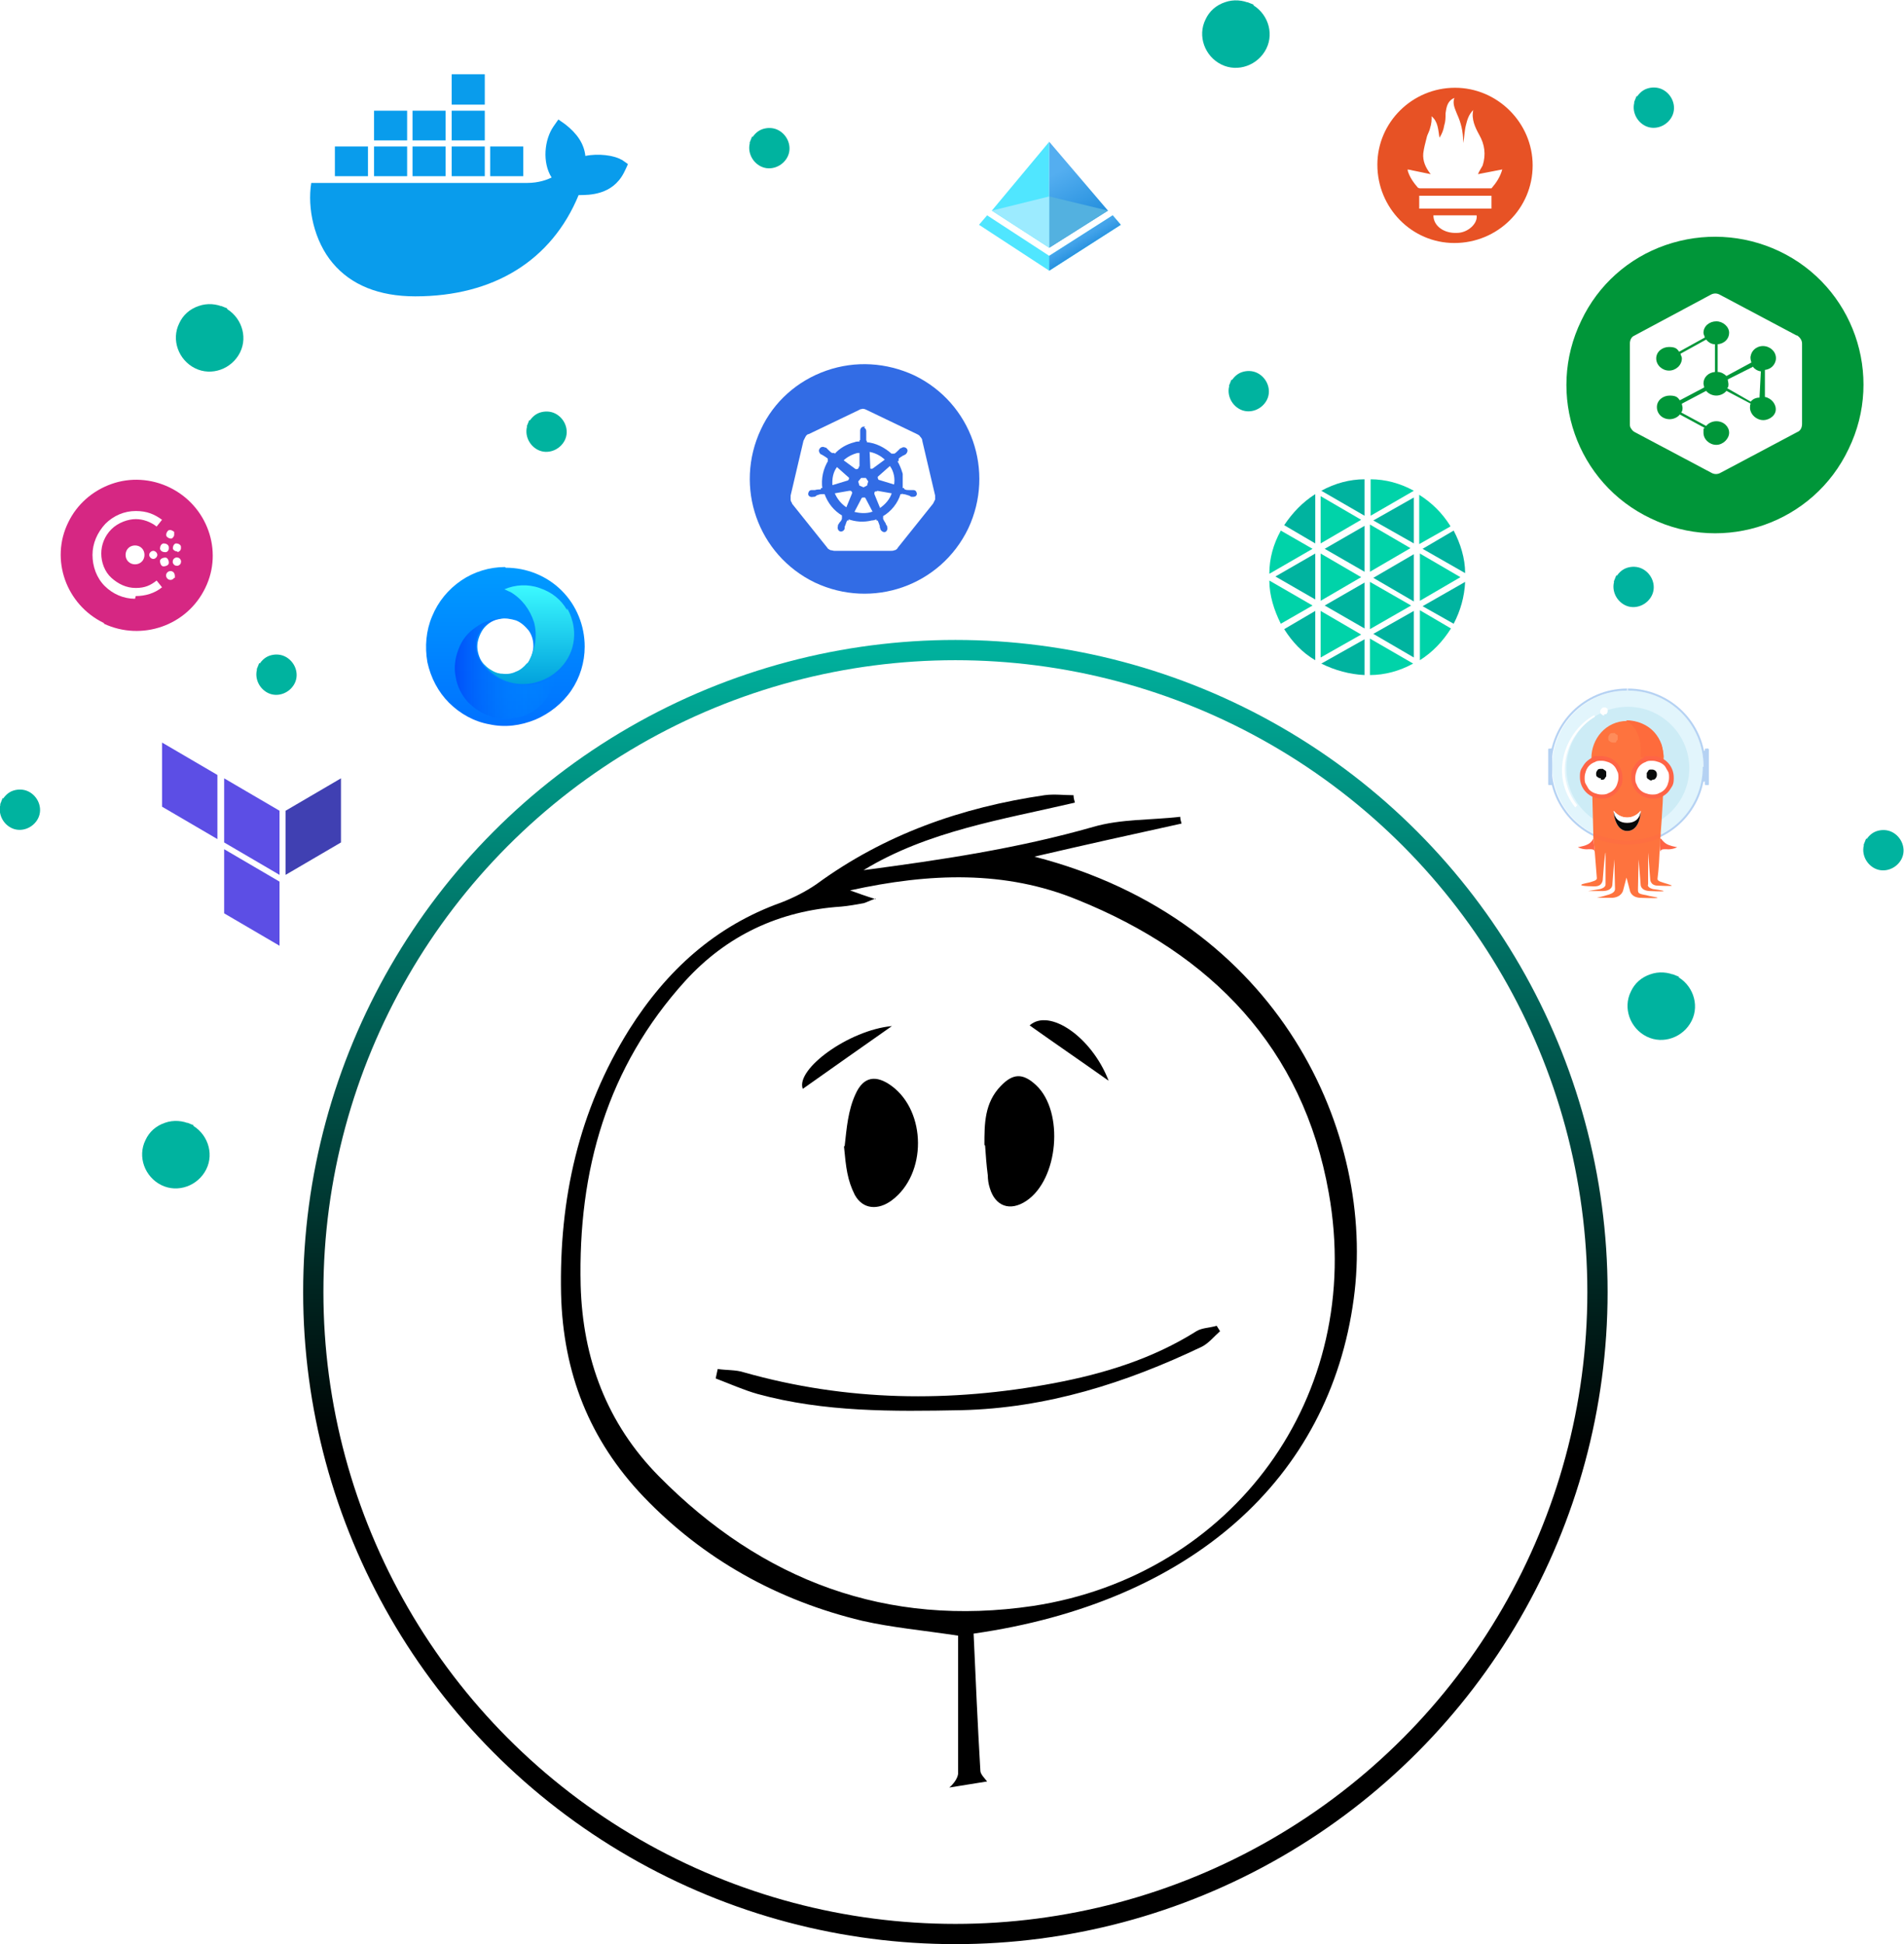 <?xml version="1.0" encoding="UTF-8"?>
<svg id="Layer_1" xmlns="http://www.w3.org/2000/svg" xmlns:xlink="http://www.w3.org/1999/xlink" version="1.1" viewBox="0 0 282 288">
  <!-- Generator: Adobe Illustrator 29.1.0, SVG Export Plug-In . SVG Version: 2.1.0 Build 142)  -->
  <defs>
    <style>
      .st0, .st1 {
        fill: #00b39f;
      }

      .st2 {
        fill: #e2f5fc;
      }

      .st3 {
        filter: url(#drop-shadow-1);
      }

      .st4 {
        fill: #50e6ff;
      }

      .st5, .st6, .st7, .st8, .st9, .st10 {
        fill-rule: evenodd;
      }

      .st5, .st11 {
        fill: #fff;
      }

      .st12 {
        fill: url(#linear-gradient2);
      }

      .st13 {
        fill: url(#linear-gradient1);
      }

      .st14 {
        fill: url(#linear-gradient3);
      }

      .st15 {
        fill: url(#linear-gradient5);
      }

      .st16 {
        fill: url(#linear-gradient4);
      }

      .st17 {
        fill: #e75225;
      }

      .st18 {
        stroke: #326ce5;
        stroke-width: .2px;
      }

      .st18, .st7 {
        fill: #326ce5;
      }

      .st19 {
        fill: #fea777;
        opacity: .5;
      }

      .st19, .st20 {
        isolation: isolate;
      }

      .st21 {
        fill: #fe6b3c;
      }

      .st22 {
        fill: #fe733e;
      }

      .st23 {
        fill: #53b1e0;
      }

      .st24 {
        fill: #090b0b;
      }

      .st6 {
        fill: #d62783;
      }

      .st25, .st20 {
        fill: #fe6446;
      }

      .st26 {
        fill: #00d3a9;
      }

      .st27 {
        fill: none;
        stroke: url(#linear-gradient);
        stroke-width: 3px;
      }

      .st8 {
        fill: #4040b2;
      }

      .st28 {
        fill: #9cebff;
      }

      .st29 {
        fill: #cdecf6;
      }

      .st30 {
        fill: #099cec;
      }

      .st31 {
        fill: #070909;
      }

      .st32 {
        fill: #b5d2f3;
      }

      .st1 {
        stroke: #00b39f;
      }

      .st9 {
        fill: #5c4ee5;
      }

      .st20 {
        opacity: .3;
      }

      .st10 {
        fill: #009639;
      }
    </style>
    <linearGradient id="linear-gradient" x1="-677.5" y1="193.3" x2="-677.5" y2="72.4" gradientTransform="translate(819 288) scale(1 -1)" gradientUnits="userSpaceOnUse">
      <stop offset="0" stop-color="#00b39f"/>
      <stop offset="1" stop-color="#000"/>
    </linearGradient>
    <linearGradient id="linear-gradient1" x1="-658.5" y1="252.8" x2="-663.9" y2="263" gradientTransform="translate(819 288) scale(1 -1)" gradientUnits="userSpaceOnUse">
      <stop offset="0" stop-color="#1988d9"/>
      <stop offset=".9" stop-color="#54aef0"/>
    </linearGradient>
    <linearGradient id="linear-gradient2" x1="-660.9" y1="255.7" x2="-657.1" y2="249.3" gradientTransform="translate(819 288) scale(1 -1)" gradientUnits="userSpaceOnUse">
      <stop offset="0" stop-color="#54aef0"/>
      <stop offset=".3" stop-color="#4fabee"/>
      <stop offset=".5" stop-color="#41a2e9"/>
      <stop offset=".7" stop-color="#2a93e0"/>
      <stop offset=".9" stop-color="#1988d9"/>
    </linearGradient>
    <linearGradient id="linear-gradient3" x1="-744.2" y1="180.5" x2="-744.2" y2="204" gradientTransform="translate(819 288) scale(1 -1)" gradientUnits="userSpaceOnUse">
      <stop offset="0" stop-color="#0071ff"/>
      <stop offset="1" stop-color="#009bff"/>
    </linearGradient>
    <linearGradient id="linear-gradient4" x1="-751.7" y1="189" x2="-736.9" y2="189" gradientTransform="translate(819 288) scale(1 -1)" gradientUnits="userSpaceOnUse">
      <stop offset="0" stop-color="#0050fa"/>
      <stop offset="1" stop-color="#00a0ff" stop-opacity="0"/>
    </linearGradient>
    <linearGradient id="linear-gradient5" x1="-740.9" y1="186.4" x2="-740.9" y2="201.3" gradientTransform="translate(819 288) scale(1 -1)" gradientUnits="userSpaceOnUse">
      <stop offset="0" stop-color="#00a0dc"/>
      <stop offset="1" stop-color="#3cfaff"/>
    </linearGradient>
    <filter id="drop-shadow-1" x="77" y="111" width="130" height="160" filterUnits="userSpaceOnUse">
      <feOffset dx="1" dy="1"/>
      <feGaussianBlur result="blur" stdDeviation="2"/>
      <feFlood flood-color="#000" flood-opacity=".3"/>
      <feComposite in2="blur" operator="in"/>
      <feComposite in="SourceGraphic"/>
    </filter>
  </defs>
  <path class="st17" d="M215.5,13c6.3,0,11.5,5.2,11.5,11.5,0,6.4-5.2,11.5-11.6,11.5-6.3,0-11.4-5.2-11.4-11.6,0-6.3,5.2-11.4,11.5-11.4ZM212,17c.1.7,0,1.4-.2,2-.1.5-.4.9-.5,1.4-.2.8-.4,1.5-.5,2.3-.1,1.1.3,2.1,1.1,3.1l-3.4-.7c0,.1,0,.2,0,.2.3,1,.9,1.8,1.5,2.5,0,0,.2.1.3.1,3.4,0,6.8,0,10.3,0,.1,0,.2,0,.3,0,.7-.8,1.3-1.7,1.6-2.8l-3.6.7c.2-.5.5-.9.7-1.3.5-1.6.3-3.1-.5-4.5-.6-1.1-1.2-2.3-.9-3.7-.7.7-.9,1.5-1.1,2.3-.2.8-.2,1.7-.4,2.6,0,0,0,0,0,0,0,0,0-.2,0-.3,0-1.4-.3-2.7-.9-4-.3-.8-.7-1.5-.4-2.4-.2.1-.4.2-.6.4-.5.5-.6,1.2-.7,1.9,0,.6,0,1.2-.2,1.8-.1.6-.3,1.2-.7,1.8-.2-1.2-.2-2.4-1.2-3.2ZM220.9,29h-10.7v1.9h10.7v-1.9ZM212.3,31.9c0,1.6,1.6,2.7,3.5,2.6,1.6,0,3.1-1.4,2.9-2.6h-6.5Z"/>
  <circle class="st27" cx="141.5" cy="191.4" r="95.1"/>
  <path class="st10" d="M244.5,76.8c-11-5.2-15.6-18.4-10.3-29.3,2.5-5.3,7-9.3,12.5-11.2,5.5-1.9,11.5-1.6,16.8.9,11,5.2,15.6,18.4,10.3,29.3-5.2,11-18.4,15.6-29.3,10.3h0Z"/>
  <path class="st11" d="M259.7,54.3l-3.8,1.9c0,.2.1.5.1.7,0,.2,0,.5-.2.6l3.5,2c.3-.4.8-.6,1.3-.6l.2-3.9s0,0-.1,0c-.5-.1-.9-.4-1.1-.7Z"/>
  <path class="st11" d="M266.1,49.7l-11.3-6c-.5-.3-1-.3-1.5,0l-11.2,6c-.5.2-.7.7-.7,1.2v11.9c0,.2,0,.5.2.7.1.2.3.4.5.5l11.3,6c.5.3,1,.3,1.5,0l11.3-6c.5-.2.7-.7.7-1.2v-11.9c0-.5-.3-.9-.7-1.2ZM261.4,58.8c1,.2,1.7,1.1,1.6,2s-1.2,1.6-2.2,1.4c-1-.2-1.7-1.1-1.6-2,0-.1,0-.3.1-.4l-3.6-1.9c-.3.4-.9.7-1.5.7s-1.2-.3-1.5-.7l-3.6,1.9c0,.2.1.4.1.6s0,.5-.2.7l3.7,2c.3-.4.9-.7,1.5-.7,1.1,0,1.9.8,1.9,1.7s-.9,1.8-1.9,1.8-1.9-.8-1.9-1.8,0-.5.2-.7l-3.7-2c-.3.4-.9.7-1.5.7-1.1,0-1.9-.8-1.9-1.8s.9-1.7,1.9-1.7,1.2.3,1.5.7l3.6-1.9c0-.2-.1-.4-.1-.6,0-.9.7-1.6,1.7-1.7v-4.1c-.5,0-1-.3-1.3-.7l-3.8,2.1c0,.2.2.4.2.7,0,1-.9,1.8-1.9,1.8s-1.9-.8-1.9-1.8.9-1.7,1.9-1.7,1.2.3,1.5.7l3.8-2.1c0-.2-.2-.4-.2-.7,0-1,.9-1.7,1.9-1.7s1.9.8,1.9,1.7-.7,1.6-1.7,1.7v4.1c.5,0,1,.3,1.3.6l3.7-2c-.1-.3-.2-.7-.1-1,.2-1,1.2-1.6,2.2-1.4,1,.2,1.7,1.1,1.5,2.1-.2.8-.8,1.3-1.6,1.4v3.9s0,0,0,0Z"/>
  <path class="st7" d="M120.7,86.3c-8.5-4.1-12-14.2-8-22.7,1.9-4.1,5.4-7.2,9.7-8.7,4.3-1.5,8.9-1.2,13,.7,8.5,4.1,12,14.2,8,22.7-4.1,8.5-14.2,12-22.7,8h0Z"/>
  <path class="st11" d="M127.8,60.6c-.2,0-.4,0-.5.1l-7.5,3.6c-.2,0-.4.2-.5.4-.1.2-.2.4-.3.6l-1.9,8.1c0,.2,0,.4,0,.6,0,.2.1.4.2.5,0,0,0,0,0,.1l5.2,6.5c.1.2.3.3.5.4.2,0,.4.1.6.1h8.3c.2,0,.4,0,.6-.1.2,0,.4-.2.5-.4l5.2-6.5c.1-.2.2-.4.3-.6,0-.2,0-.4,0-.6l-1.9-8.1c0-.2-.1-.4-.3-.6-.1-.2-.3-.3-.5-.4l-7.5-3.6c-.2-.1-.5-.2-.7-.1h0Z"/>
  <path class="st18" d="M127.9,63.3c-.2,0-.4.2-.4.5s0,0,0,0c0,0,0,0,0,.1,0,.2,0,.3,0,.4,0,.3,0,.6,0,.8,0,0,0,.2-.1.2v.2c-.3,0-.6,0-.8.1-1.2.3-2.2.9-2.9,1.7,0,0-.1,0-.2-.1,0,0-.2,0-.3,0-.2-.1-.4-.3-.6-.5-.1-.1-.2-.2-.3-.3,0,0,0,0-.1,0,0,0-.2-.1-.3-.1-.1,0-.3,0-.4.2-.2.2-.1.5.1.7,0,0,0,0,0,0,0,0,0,0,0,0,.1,0,.2.1.4.2.3.2.5.3.7.5,0,0,0,.2,0,.3h.1c-.8,1.3-1.1,2.7-.9,4.2h-.2c0,.1-.1.2-.2.2-.2,0-.5,0-.8.1-.1,0-.3,0-.4,0,0,0,0,0-.1,0,0,0,0,0,0,0,0,0,0,0,0,0-.3,0-.4.3-.4.5s.3.4.6.3c0,0,0,0,0,0,0,0,0,0,0,0,0,0,0,0,.1,0,.2,0,.3-.1.4-.2.3-.1.5-.2.8-.2,0,0,.2,0,.3,0h.2c.5,1.4,1.4,2.5,2.6,3.2v.2c0,0,0,.2,0,.3,0,.2-.2.5-.4.7,0,.1-.2.2-.2.4,0,0,0,0,0,.1-.1.2,0,.5.2.6.2.1.5,0,.6-.3,0,0,0,0,0,0,0,0,0,0,0,0,0,0,0,0,0-.1,0-.1,0-.3.1-.4.1-.3.2-.6.3-.8,0,0,.1,0,.2,0v-.2c1.1.4,2.3.5,3.5.2.3,0,.5-.1.8-.2,0,0,0,.1,0,.2,0,0,.2,0,.2.1.1.2.2.5.3.8,0,.1,0,.3.1.4,0,0,0,0,0,.1.1.2.4.4.6.3.2-.1.3-.4.2-.6,0,0,0,0,0-.1,0-.1-.2-.2-.2-.4-.2-.3-.3-.5-.4-.7,0-.1,0-.2,0-.3,0,0,0-.1,0-.2,1.2-.7,2.2-1.9,2.6-3.3,0,0,.2,0,.2,0,0,0,.1-.1.3,0,.2,0,.5.1.8.2.1,0,.2.1.4.2,0,0,0,0,.1,0,0,0,0,0,0,0,0,0,0,0,0,0,.3,0,.5,0,.6-.3,0-.2-.1-.5-.4-.5,0,0,0,0-.1,0-.2,0-.3,0-.4,0-.3,0-.6,0-.8-.1,0,0-.2-.1-.2-.2h-.2c0-.7,0-1.4,0-2.2-.2-.7-.5-1.4-.8-1.9,0,0,.1-.1.2-.1,0,0,0-.2,0-.3.2-.2.4-.3.7-.5.1,0,.2-.1.4-.2,0,0,0,0,0,0,.2-.2.3-.5.1-.7-.2-.2-.5-.2-.7,0,0,0,0,0-.1,0-.1.1-.2.2-.3.3-.2.2-.4.4-.6.5,0,0-.2,0-.3,0h-.2c-1-.9-2.3-1.6-3.7-1.7,0,0,0-.2,0-.2,0,0-.1-.1-.1-.2,0-.2,0-.5,0-.8,0-.1,0-.3,0-.4,0,0,0,0,0-.1,0-.3-.2-.5-.4-.5h0ZM127.4,66.8v2.4c-.1,0-.1,0-.1,0,0,.2-.2.4-.4.4s-.2,0-.2,0h0s-1.9-1.4-1.9-1.4c.6-.6,1.4-1,2.2-1.2.2,0,.3,0,.5,0ZM128.5,66.8c1,.1,2,.6,2.7,1.3l-1.9,1.4h0c-.2.1-.4,0-.5,0,0,0,0-.1,0-.2h0s-.1-2.4-.1-2.4ZM123.9,69l1.8,1.6h0c.2.1.2.4,0,.6,0,0-.1.1-.2.1h0s-2.3.7-2.3.7c-.1-1.1.1-2.1.7-2.9ZM131.9,69c.3.4.5.9.6,1.4.1.5.1,1,0,1.5l-2.3-.7h0c-.2,0-.3-.3-.3-.5,0,0,0-.2.1-.2h0s1.8-1.6,1.8-1.6h0ZM127.6,70.7h.7l.4.6-.2.7-.6.3-.7-.3-.2-.7.5-.6ZM129.9,72.6s0,0,0,0h0s2.3.4,2.3.4c-.3,1-1,1.8-1.9,2.4l-.9-2.2h0c0-.2,0-.4.2-.5,0,0,0,0,.2,0h0ZM125.9,72.6c.2,0,.3.1.4.3,0,0,0,.2,0,.2h0s-.9,2.2-.9,2.2c-.8-.5-1.5-1.3-1.9-2.3l2.3-.4h0s0,0,0,0h0ZM127.9,73.6c0,0,.1,0,.2,0,0,0,.1,0,.2.2h0l1.1,2.1c-.1,0-.3,0-.5.1-.9.2-1.7.1-2.5-.1l1.1-2.1h0c0-.1.2-.2.3-.2Z"/>
  <path class="st6" d="M15.4,92.3c-5.6-2.7-8-9.4-5.3-14.9,1.3-2.7,3.6-4.7,6.4-5.7,2.8-1,5.9-.8,8.6.5,5.6,2.7,8,9.4,5.3,14.9-2.7,5.6-9.4,7.9-15,5.3h0Z"/>
  <path class="st5" d="M20,83.6c-.8,0-1.4-.6-1.4-1.4s.6-1.4,1.4-1.4,1.4.6,1.4,1.4-.6,1.4-1.4,1.4"/>
  <path class="st5" d="M22.7,82.8c-.3,0-.6-.3-.6-.6s.3-.6.6-.6.6.3.6.6-.3.6-.6.6h0ZM25,83.4c0,.3-.4.5-.8.5-.3,0-.5-.4-.5-.8,0-.3.4-.5.8-.5.3,0,.5.4.5.7,0,0,0,0,0,0h0ZM24.5,81.8c-.3,0-.7-.1-.8-.5,0-.3.1-.7.5-.8.3,0,.7.1.8.5,0,0,0,.2,0,.3,0,.2-.2.5-.5.5h0ZM26.8,83.3c0,.3-.4.6-.7.5-.3,0-.6-.4-.5-.7,0-.3.4-.6.7-.5.3,0,.6.4.5.7t0,0h0ZM26.3,81.7c-.3,0-.7-.2-.7-.5,0-.3.2-.7.5-.7.3,0,.7.2.7.5,0,0,0,.1,0,.2,0,.3-.2.5-.5.6ZM25.8,85.6c-.2.3-.6.4-.9.2-.3-.2-.4-.6-.2-.9.2-.3.6-.4.9-.2.2.1.3.4.3.6,0,0,0,.2,0,.3h0ZM25.6,79.7c-.3.2-.7,0-.9-.2-.2-.3,0-.7.2-.9.3-.2.7,0,.9.2,0,.1,0,.2,0,.4,0,.2-.1.4-.3.5"/>
  <path class="st11" d="M20,88.7c-1.7,0-3.3-.7-4.5-1.9-1.2-1.2-1.8-2.9-1.8-4.6s.7-3.3,1.9-4.6c1.2-1.2,2.8-1.9,4.5-1.9s2.8.5,3.9,1.3l-.8,1c-.9-.7-2-1.1-3.1-1.1s-2.6.5-3.6,1.5c-1,1-1.5,2.3-1.5,3.6s.5,2.7,1.5,3.6,2.2,1.5,3.6,1.5,2.2-.4,3.1-1.1l.8,1c-1.1.9-2.5,1.3-3.9,1.3h0Z"/>
  <path class="st26" d="M202.9,77.8v6.9l6-3.5-6-3.5Z"/>
  <path class="st26" d="M202.9,86.2v7l6.1-3.5-6.1-3.5Z"/>
  <path class="st0" d="M202.1,84.7v-6.8l-5.9,3.4,5.9,3.4Z"/>
  <path class="st0" d="M190.2,93.2c1.2,1.9,2.7,3.5,4.6,4.6v-7.3l-4.6,2.7Z"/>
  <path class="st0" d="M202.1,93.2v-6.9l-5.9,3.4,5.9,3.4Z"/>
  <path class="st26" d="M195.6,97.4l6-3.4-6-3.5v6.9Z"/>
  <path class="st0" d="M209.4,97.4v-6.9l-6,3.4,6,3.5Z"/>
  <path class="st0" d="M215.3,92.4c1-1.9,1.6-4,1.7-6.2l-6.3,3.6,4.6,2.6Z"/>
  <path class="st26" d="M210.3,89l6-3.5-6-3.5v6.9Z"/>
  <path class="st0" d="M209.4,80.6v-6.9l-6,3.4,6,3.4Z"/>
  <path class="st0" d="M209.4,89v-6.9l-6,3.5,6,3.5Z"/>
  <path class="st26" d="M195.6,82v7l6-3.5-6-3.5Z"/>
  <path class="st0" d="M202.1,71c-2.2,0-4.4.6-6.4,1.7l6.4,3.7v-5.3Z"/>
  <path class="st26" d="M195.6,73.6v6.9l6-3.5-6-3.5Z"/>
  <path class="st0" d="M194.8,73.2c-1.9,1.2-3.4,2.8-4.6,4.6l4.6,2.7v-7.3Z"/>
  <path class="st26" d="M209.4,72.7c-2-1.1-4.2-1.7-6.4-1.7v5.4l6.4-3.7Z"/>
  <path class="st26" d="M188,86c0,2.2.7,4.4,1.7,6.4l4.7-2.7-6.4-3.7Z"/>
  <path class="st26" d="M189.7,78.6c-1.1,2-1.7,4.1-1.7,6.4l6.4-3.7-4.7-2.7Z"/>
  <path class="st0" d="M195.7,98.3c2,1,4.2,1.6,6.4,1.7v-5.3l-6.4,3.6Z"/>
  <path class="st26" d="M214.8,77.9c-1.2-1.9-2.7-3.4-4.6-4.6v7.3l4.6-2.6Z"/>
  <path class="st26" d="M210.3,97.8c1.9-1.2,3.4-2.8,4.6-4.7l-4.6-2.7v7.3Z"/>
  <path class="st0" d="M217,84.9c0-2.2-.7-4.4-1.7-6.3l-4.6,2.7,6.3,3.6Z"/>
  <path class="st26" d="M202.9,100c2.2,0,4.4-.6,6.4-1.7l-6.4-3.7v5.4Z"/>
  <path class="st0" d="M194.8,88.9v-6.9l-5.9,3.4,5.9,3.4Z"/>
  <path class="st1" d="M29.1,54.1c-2.2-1.1-3.2-3.8-2.1-6,.5-1.1,1.4-1.9,2.6-2.3,1.1-.4,2.4-.3,3.4.2l.2-.5-.2.5c2.2,1.1,3.2,3.8,2.1,6-1.1,2.2-3.8,3.2-6,2.1Z"/>
  <path class="st1" d="M244.1,153.1c-2.2-1.1-3.2-3.8-2.1-6,.5-1.1,1.4-1.9,2.6-2.3,1.1-.4,2.4-.3,3.4.2l.2-.5-.2.5c2.2,1.1,3.2,3.8,2.1,6-1.1,2.2-3.8,3.2-6,2.1Z"/>
  <path class="st1" d="M181.1,9.1c-2.2-1.1-3.2-3.8-2.1-6,.5-1.1,1.4-1.9,2.6-2.3,1.1-.4,2.4-.3,3.4.2l.2-.5-.2.5c2.2,1.1,3.2,3.8,2.1,6-1.1,2.2-3.8,3.2-6,2.1Z"/>
  <path class="st1" d="M24.1,175.1c-2.2-1.1-3.2-3.8-2.1-6,.5-1.1,1.4-1.9,2.6-2.3,1.1-.4,2.4-.3,3.4.2l.2-.5-.2.5c2.2,1.1,3.2,3.8,2.1,6-1.1,2.2-3.8,3.2-6,2.1Z"/>
  <path class="st1" d="M111.7,20.9c-.6,1.2,0,2.7,1.2,3.3,1.2.6,2.7,0,3.3-1.2.6-1.2,0-2.7-1.2-3.3l.2-.4-.2.4c-.6-.3-1.3-.3-1.9-.1s-1.1.7-1.4,1.3ZM111.7,20.9l-.5-.2.5.2Z"/>
  <path class="st1" d="M78.7,62.9c-.6,1.2,0,2.7,1.2,3.3,1.2.6,2.7,0,3.3-1.2s0-2.7-1.2-3.3l.2-.4-.2.4c-.6-.3-1.3-.3-1.9-.1-.6.2-1.1.7-1.4,1.3ZM78.7,62.9l-.5-.2.5.2Z"/>
  <path class="st1" d="M182.7,56.9c-.6,1.2,0,2.7,1.2,3.3,1.2.6,2.7,0,3.3-1.2.6-1.2,0-2.7-1.2-3.3l.2-.4-.2.4c-.6-.3-1.3-.3-1.9-.1-.6.2-1.1.7-1.4,1.3ZM182.7,56.9l-.5-.2.5.2Z"/>
  <path class="st1" d="M276.7,124.9c-.6,1.2,0,2.7,1.2,3.3,1.2.6,2.7,0,3.3-1.2s0-2.7-1.2-3.3l.2-.4-.2.4c-.6-.3-1.3-.3-1.9-.1-.6.2-1.1.7-1.4,1.3ZM276.7,124.9l-.5-.2.5.2Z"/>
  <path class="st1" d="M239.7,85.9c-.6,1.2,0,2.7,1.2,3.3,1.2.6,2.7,0,3.3-1.2.6-1.2,0-2.7-1.2-3.3l.2-.4-.2.4c-.6-.3-1.3-.3-1.9-.1-.6.2-1.1.7-1.4,1.3ZM239.7,85.9l-.5-.2.5.2Z"/>
  <path class="st1" d="M38.7,98.9c-.6,1.2,0,2.7,1.2,3.3s2.7,0,3.3-1.2c.6-1.2,0-2.7-1.2-3.3l.2-.4-.2.4c-.6-.3-1.3-.3-1.9-.1-.6.2-1.1.7-1.4,1.3ZM38.7,98.9l-.5-.2.5.2Z"/>
  <path class="st1" d="M242.7,14.9c-.6,1.2,0,2.7,1.2,3.3,1.2.6,2.7,0,3.3-1.2.6-1.2,0-2.7-1.2-3.3l.2-.4-.2.4c-.6-.3-1.3-.3-1.9-.1-.6.2-1.1.7-1.4,1.3ZM242.7,14.9l-.5-.2.5.2Z"/>
  <path class="st1" d="M.7,118.9c-.6,1.2,0,2.7,1.2,3.3,1.2.6,2.7,0,3.3-1.2.6-1.2,0-2.7-1.2-3.3l.2-.4-.2.4c-.6-.3-1.3-.3-1.9-.1-.6.2-1.1.7-1.4,1.3ZM.7,118.9l-.5-.2.5.2Z"/>
  <path class="st9" d="M41.4,140.1v-9.5l-8.2-4.8v9.5l8.2,4.8ZM41.4,129.6l-8.2-4.8v-9.5l8.2,4.8v9.5Z"/>
  <path class="st8" d="M50.5,124.8v-9.5l-8.2,4.8v9.5l8.2-4.8Z"/>
  <path class="st9" d="M32.2,124.3v-9.5l-8.2-4.8v9.5l8.2,4.8Z"/>
  <path class="st11" d="M243,120.1c0,1.2-.8,1.8-2,1.8s-2-.7-2-1.8c0,0,.7,1,2,1s2-1,2-1h0Z"/>
  <path class="st2" d="M241.1,124.7c6.2,0,11.2-5,11.2-11.2s-5-11.2-11.2-11.2-11.2,5-11.2,11.2,5,11.2,11.2,11.2Z"/>
  <path class="st29" d="M241.1,122.9c5,0,9.1-4.1,9.1-9.1s-4.1-9.1-9.1-9.1-9.1,4.1-9.1,9.1,4.1,9.1,9.1,9.1Z"/>
  <path class="st11" d="M237.6,105.8c0,0,.1,0,.2,0,0,0,.1,0,.2-.1,0,0,0-.1.1-.2,0,0,0-.1,0-.2s0-.1,0-.2c0,0,0-.1-.1-.2,0,0-.1,0-.2-.1,0,0-.1,0-.2,0-.1,0-.3,0-.4.2-.1.1-.2.2-.2.4s0,.3.2.4c.1.1.2.2.4.2ZM233.6,119.3s0,0,0,0c0,0,0,0,0,0,0,0,0,0,0,0,0,0,0,0,0,0,0,0,0,0,0,0,0,0,0,0,0,0,0,0,0,0,0,0,0,0,0,0,0,0-3.6-4.7-1.5-10.7,2.6-13.1,0,0,0,0,0-.1,0,0,0,0,0-.1s0,0-.1,0c0,0,0,0-.1,0-4.3,2.5-6.5,8.8-2.7,13.6Z"/>
  <path class="st32" d="M229.8,111.3s0,0,0,0c0,0,0,0,0,0,0,0,0,0,0,0,0,0,0,0,0,0s0,0,0,0c0,0,0,0,0,0,0,0,0,0,0,0,0,0,0,0,0,0h.3ZM229.5,115.7s0,0,0,0c0,0,0,0,0,0,0,0,0,0,0,0,0,0,0,0,0,0s0,0,0,0c0,0,0,0,0,0,0,0,0,0,0,0,0,0,0,0,0,0h-.3ZM252.6,111.3s0,0,0-.1c0,0,0,0-.1,0s0,0-.1,0c0,0,0,0,0,.1h.3ZM252.3,115.7s0,0,0,.1c0,0,0,0,.1,0s0,0,.1,0c0,0,0,0,0-.1h-.3ZM241,125.1c6.4,0,11.5-5.2,11.5-11.5h-.3c0,6.2-5,11.2-11.2,11.2v.3ZM252.6,113.5c0-6.4-5.2-11.5-11.5-11.5v.3c6.2,0,11.2,5,11.2,11.2h.3ZM241,102c-6.4,0-11.5,5.2-11.5,11.5h.3c0-6.2,5-11.2,11.2-11.2v-.3ZM229.5,113.5c0,6.4,5.2,11.5,11.5,11.5v-.3c-6.2,0-11.2-5-11.2-11.2h-.3ZM229.5,111.3v4.4h.3v-4.4h-.3ZM252.3,111.3v4.4h.3v-4.4h-.3Z"/>
  <path class="st32" d="M229.9,111.4c0,0,0-.1,0-.2,0,0,0-.1,0-.2,0,0,0,0-.1-.1s-.1,0-.2,0-.1,0-.2,0c0,0-.1,0-.1.1,0,0,0,0,0,.2,0,0,0,.1,0,.2v4.4c0,0,0,.1,0,.2,0,0,0,.1,0,.2s0,0,.1.1c0,0,.1,0,.2,0s.1,0,.2,0c0,0,.1,0,.1-.1,0,0,0,0,0-.2,0,0,0-.1,0-.2v-4.4ZM253.1,111.4c0,0,0-.1,0-.2,0,0,0-.1,0-.2,0,0,0,0-.1-.1s-.1,0-.2,0-.1,0-.2,0c0,0-.1,0-.1.1,0,0,0,0,0,.2,0,0,0,.1,0,.2v4.4c0,0,0,.1,0,.2,0,0,0,.1,0,.2s0,0,.1.1c0,0,.1,0,.2,0s.1,0,.2,0c0,0,.1,0,.1-.1,0,0,0,0,0-.2,0,0,0-.1,0-.2v-4.4Z"/>
  <path class="st22" d="M236.1,130.5c.5-.2.4-.4.4-.5l-.3-3.8-.2-1.9-.3-12c0-2.8,2.1-5.5,5.3-5.5s5.4,2.6,5.4,5.5c0,5.7-.2,7.9-.5,12,0,.6,0,1.4-.1,1.9-.1,2.6-.3,3.8-.3,3.9,0,.1-.1.3.4.5.5.2,1.7.5,1.7.6s-2,0-2,0c-1.2,0-1.2-.9-1.2-1.1s-.3-3.8-.3-3.8v4.7c-.1.2,0,.5.7.7,0,0,1.6.2,1.6.3s-1.9,0-1.9,0c-1.5,0-1.5-.9-1.5-.9l-.3-3.8s-.1,3.8-.1,4.4,0,.7,1.2.9c.6.2,1.7.3,1.7.4s-2.6,0-2.6,0c-1.4-.1-1.5-1.1-1.5-1.1l-.5-1.9-.5,1.9s-.2,1-1.6,1.1c0,0-2.3,0-2.3,0s.9-.2,1.5-.4c.8-.2,1.2-.5,1.2-.9s-.1-4.4-.1-4.4l-.3,3.8s0,.9-1.5.9c0,0-2.1,0-2.1,0s1.8-.3,1.8-.3c.7-.2.8-.5.8-.7v-4.7c-.1,0-.4,3.6-.4,3.8s0,1.2-1.2,1.2c0,0-2,0-2-.2s1.1-.3,1.6-.5h0Z"/>
  <path class="st25" d="M236,124.2s-.2.5-.7.8c-.5.3-1.1.4-1.6.5,0,0,.7.4,1.6.3.6,0,.8,0,.9.4l-.2-1.9h0ZM246,124.2s.3.5.8.8c.5.3,1.1.4,1.6.5,0,0-.7.4-1.6.3-.6,0-.8,0-.9.4v-1.9Z"/>
  <path class="st20" d="M246,124.1v-.7c-2.6,1.2-5,1.1-5,1.1,0,0-2.4.1-5-1.1v.6s1.8,1.1,5,1.1,5-1.1,5-1.1Z"/>
  <path class="st19" d="M238.9,110c0,0,.2,0,.3,0,0,0,.2,0,.2-.2,0,0,.1-.2.2-.2,0,0,0-.2,0-.3s0-.2,0-.3c0,0,0-.2-.2-.2,0,0-.2-.1-.2-.2,0,0-.2,0-.3,0-.2,0-.4,0-.5.2-.1.1-.2.3-.2.5,0,.2,0,.4.2.5.1.1.3.2.5.2Z"/>
  <path class="st21" d="M246.4,112.3s0-.9-.3-2c-1.1-3-3.8-3.6-5.3-3.6,0,0,2.1,1,2.2,4.1,0,1.4,0,1.4,0,1.4h3.4Z"/>
  <path class="st11" d="M243,120.1c0,1.2-.8,1.8-2,1.8s-2-.7-2-1.8c0,0,.7,1,2,1s2-1,2-1h0Z"/>
  <path class="st11" d="M243,120.1c0,1.2-.8,1.8-2,1.8s-2-.7-2-1.8c0,0,.7,1,2,1s2-1,2-1h0Z"/>
  <path class="st11" d="M243,120.1c0,1.2-.5,3-2,3s-2-2-2-3c0,0,0,1.8,2,1.8s2-1.8,2-1.8h0Z"/>
  <path class="st31" d="M243,120.1c0,1.2-.5,3-2,3s-2-2-2-3c0,0,0,1.8,2,1.8s2-1.8,2-1.8h0Z"/>
  <path class="st25" d="M237.2,118.3c.4,0,.8,0,1.2-.2.4-.2.7-.4,1-.7.3-.3.5-.7.7-1,.2-.4.2-.8.2-1.2,0-1.8-1.4-3.2-3.2-3.2s-.8,0-1.2.2c-.4.2-.7.4-1,.7-.3.3-.5.7-.7,1-.2.4-.2.8-.2,1.2,0,1.8,1.4,3.2,3.2,3.2Z"/>
  <path class="st11" d="M237.2,117.7c.3,0,.7,0,1-.2.3-.1.6-.3.8-.5s.4-.5.5-.8.2-.6.2-1,0-.7-.2-1c-.1-.3-.3-.6-.5-.8s-.5-.4-.8-.5c-.3-.1-.6-.2-1-.2s-.7,0-1,.2c-.3.1-.6.3-.8.5s-.4.5-.5.8c-.1.3-.2.6-.2,1s0,.7.2,1,.3.6.5.8.5.4.8.5c.3.1.6.2,1,.2Z"/>
  <path class="st24" d="M237.1,115.5c.1,0,.2,0,.3,0,0,0,.2,0,.3-.2,0,0,.1-.2.2-.3,0,0,0-.2,0-.3s0-.2,0-.3c0,0,0-.2-.2-.3,0,0-.2-.1-.3-.2,0,0-.2,0-.3,0-.2,0-.4,0-.5.2-.1.1-.2.3-.2.5s0,.4.2.5c.1.1.3.2.5.2Z"/>
  <path class="st25" d="M244.8,118.3c.4,0,.8,0,1.2-.2.4-.2.7-.4,1-.7.3-.3.5-.7.7-1,.2-.4.2-.8.2-1.2,0-1.8-1.4-3.2-3.2-3.2s-.8,0-1.2.2c-.4.2-.7.4-1,.7-.3.3-.5.7-.7,1-.2.4-.2.8-.2,1.2,0,1.8,1.4,3.2,3.2,3.2Z"/>
  <path class="st11" d="M244.7,117.7c.3,0,.7,0,1-.2.3-.1.6-.3.8-.5s.4-.5.5-.8c.1-.3.2-.6.2-1s0-.7-.2-1-.3-.6-.5-.8-.5-.4-.8-.5c-.3-.1-.6-.2-1-.2s-.7,0-1,.2c-.3.1-.6.3-.8.5-.2.2-.4.5-.5.8s-.2.6-.2,1,0,.7.2,1c.1.3.3.6.5.8.2.2.5.4.8.5.3.1.6.2,1,.2Z"/>
  <path class="st24" d="M244.7,115.5c.2,0,.4,0,.5-.2.1-.1.2-.3.2-.5,0-.2,0-.4-.2-.6-.1-.1-.3-.2-.5-.2s-.2,0-.3,0c0,0-.2,0-.3.2,0,0-.1.2-.2.3,0,0,0,.2,0,.3s0,.2,0,.3c0,0,0,.2.2.3,0,0,.2.1.3.2,0,0,.2,0,.3,0h0Z"/>
  <path class="st4" d="M146.2,31.9l9.2,6,9.4-6,1.2,1.4-10.6,6.8-10.4-6.8,1.2-1.4Z"/>
  <path class="st11" d="M146.9,31.2l8.5-10.2,8.7,10.2-8.7,5.5-8.5-5.5Z"/>
  <path class="st4" d="M155.4,21v15.7l-8.5-5.5,8.5-10.2Z"/>
  <path class="st13" d="M155.4,21v15.7l8.7-5.5-8.7-10.2Z"/>
  <path class="st23" d="M155.4,29.1l8.7,2.1-8.7,5.5v-7.6Z"/>
  <path class="st28" d="M155.4,36.7l-8.5-5.5,8.5-2.1v7.6Z"/>
  <path class="st12" d="M155.4,40.1l10.6-6.8-1.2-1.4-9.4,6v2.2Z"/>
  <path class="st30" d="M71.8,16.4h-4.9v4.4h4.9v-4.4Z"/>
  <path class="st30" d="M71.8,21.7h-4.9v4.4h4.9v-4.4Z"/>
  <path class="st30" d="M66,16.4h-4.9v4.4h4.9v-4.4Z"/>
  <path class="st30" d="M77.5,21.7h-4.9v4.4h4.9v-4.4Z"/>
  <path class="st30" d="M71.8,11h-4.9v4.5h4.9v-4.5Z"/>
  <path class="st30" d="M60.3,16.4h-4.9v4.4h4.9v-4.4Z"/>
  <path class="st30" d="M66,21.7h-4.9v4.4h4.9v-4.4Z"/>
  <path class="st30" d="M92.1,23.7c-1.1-.7-3.5-1-5.4-.6-.2-1.8-1.2-3.3-3-4.7l-1-.7-.7,1c-1.4,2-1.7,5.4-.3,7.6-.6.3-1.9.8-3.6.8h-32c-.6,3.7.4,8.6,3.2,11.9,2.7,3.2,6.8,4.9,12.2,4.9,11.6,0,20.2-5.3,24.2-15,1.6,0,5,0,6.7-3.3.1-.2.5-1,.6-1.3l-1-.7Z"/>
  <path class="st30" d="M54.5,21.7h-4.9v4.4h4.9v-4.4Z"/>
  <path class="st30" d="M60.3,21.7h-4.9v4.4h4.9v-4.4Z"/>
  <path class="st14" d="M74.8,84c-2.3,0-4.6.7-6.5,2-1.9,1.3-3.4,3.1-4.3,5.3-.9,2.1-1.1,4.5-.7,6.8.5,2.3,1.6,4.4,3.2,6,1.6,1.6,3.7,2.8,6,3.2,2.3.5,4.6.2,6.8-.7,2.1-.9,4-2.4,5.3-4.3,1.3-1.9,2-4.2,2-6.5,0-3.1-1.2-6.1-3.4-8.3-2.2-2.2-5.2-3.4-8.3-3.4ZM74.8,99.9c-.8,0-1.6-.2-2.3-.7-.7-.5-1.2-1.1-1.5-1.9-.3-.8-.4-1.6-.2-2.4.2-.8.6-1.6,1.1-2.1.6-.6,1.3-1,2.1-1.1.8-.2,1.7,0,2.4.2.8.3,1.4.9,1.9,1.5.5.7.7,1.5.7,2.3s-.4,2.2-1.2,3c-.8.8-1.8,1.2-2.9,1.2h0Z"/>
  <path class="st16" d="M81.3,100.6c-.8.5-1.8.8-2.8.9-1,.1-2,0-2.9-.2-.9-.3-1.8-.7-2.6-1.3-.8-.6-1.4-1.3-1.9-2.2-.4-.6-.6-1.3-.6-2,0-.7.1-1.4.5-2,.3-.6.8-1.2,1.4-1.5.6-.4,1.3-.6,2-.7-1.4,0-2.8.5-3.9,1.3-1.2.8-2.1,1.9-2.6,3.3-.5,1.3-.7,2.7-.4,4.1.2,1.4.9,2.7,1.8,3.7,1,1,2.2,1.8,3.6,2.2,1.4.4,2.8.3,4.2,0,1.4-.4,2.6-1.2,3.5-2.3.9-1.1,1.5-2.4,1.7-3.8-.3.2-.5.4-.8.6Z"/>
  <path class="st15" d="M84,90.4c-.9-1.6-2.3-2.7-4.1-3.3-1.7-.6-3.6-.5-5.2.2.3.1.6.3.9.4,1.7,1,2.9,2.6,3.5,4.5.5,1.9.2,3.9-.7,5.6-.1.2-.2.4-.4.5-.4.5-1,1-1.6,1.2-.6.3-1.3.4-2,.3-.7,0-1.3-.3-1.9-.7-.6-.4-1-.9-1.4-1.5,0,0,0,0,0,0,1,1.7,2.6,3,4.5,3.5,1.9.5,3.9.2,5.7-.8,1.7-1,3-2.6,3.5-4.5.5-1.9.2-3.9-.8-5.7Z"/>
  <g class="st3">
    <path d="M139.6,263.8c.6-.5,1.2-1.3,1.3-2,0-6.9,0-13.8,0-20.5-5.3-.8-9.8-1.2-14.2-2.2-12.5-3-23.5-9.1-32.4-18.4-8-8.4-11.9-18.3-12.2-30-.3-14.1,2.6-27.2,10.1-39.2,5.5-8.7,12.7-15.3,22.5-18.8,1.8-.7,3.6-1.6,5.2-2.7,10.1-7.4,21.5-11.4,33.8-13.2,1.4-.2,2.9,0,4.3,0,0,.4.1.7.2,1.1-10.7,2.5-21.8,4.2-31.3,10,11.4-1.5,22.8-3.2,34-6.4,4.1-1.2,8.6-1,12.9-1.5,0,.3.1.7.2,1-7.3,1.6-14.5,3.2-21.8,4.9,36.5,9.4,50.6,41.2,47.3,65.5-3.6,26.8-24.2,45-56.3,49.6.3,6.7.6,13.5,1,20.3,0,.5.6,1.1,1,1.6M128.7,132.1c-1.1.4-1.4.6-1.8.7-1.1.2-2.2.4-3.3.5-9.2.6-17,4.3-23.1,11-11.6,12.8-15.9,28.1-15.5,45.1.3,10.9,3.9,20.5,11.6,28.3,15.3,15.5,33.8,22.4,55.4,19.2,29.5-4.5,49.2-31,43.8-61.2-3.8-21.5-17.4-35.4-37.2-43.4-10.7-4.4-21.9-4-33.7-1.4,1.4.5,2.2.8,3.8,1.3ZM140.9,266"/>
    <path d="M179.7,196.2c-.9.8-1.7,1.8-2.7,2.3-11.3,5.4-23,9.1-35.6,9.4-10.2.2-20.3.3-30.2-2.4-2.1-.6-4.1-1.5-6.2-2.3.1-.5.2-.9.3-1.4,1.3.2,2.7.1,3.9.5,15.2,4.3,30.5,4.5,45.9,1.6,7.4-1.4,14.6-3.6,21.1-7.7.8-.5,2-.5,3-.8.2.3.3.5.5.8Z"/>
    <path d="M124.1,168.8c.3-2.7.5-5.3,1.6-7.7,1.2-2.7,3.1-2.9,5.4-1.2,5.1,3.8,5.2,13,0,16.9-2,1.5-4.3,1.4-5.5-.8-1.1-2.2-1.3-4-1.6-7.2Z"/>
    <path d="M144.8,168.6c0-3.1,0-6.2,2.4-8.7,1.8-1.9,3.3-2,5.3-.1,4.1,3.9,3.3,13.9-1.5,17.1-2.4,1.6-4.6.8-5.4-1.9-.2-.6-.3-1.3-.3-1.9-.2-1.5-.3-3-.4-4.4Z"/>
    <path d="M163.2,159.1c-4.1-2.9-7.9-5.5-11.7-8.2,2.9-2.6,9.2,1.7,11.7,8.2Z"/>
    <path d="M131.1,151c-4.3,3-8.8,6.2-13.2,9.3-1.1-2.9,6.8-8.7,13.2-9.3Z"/>
  </g>
</svg>